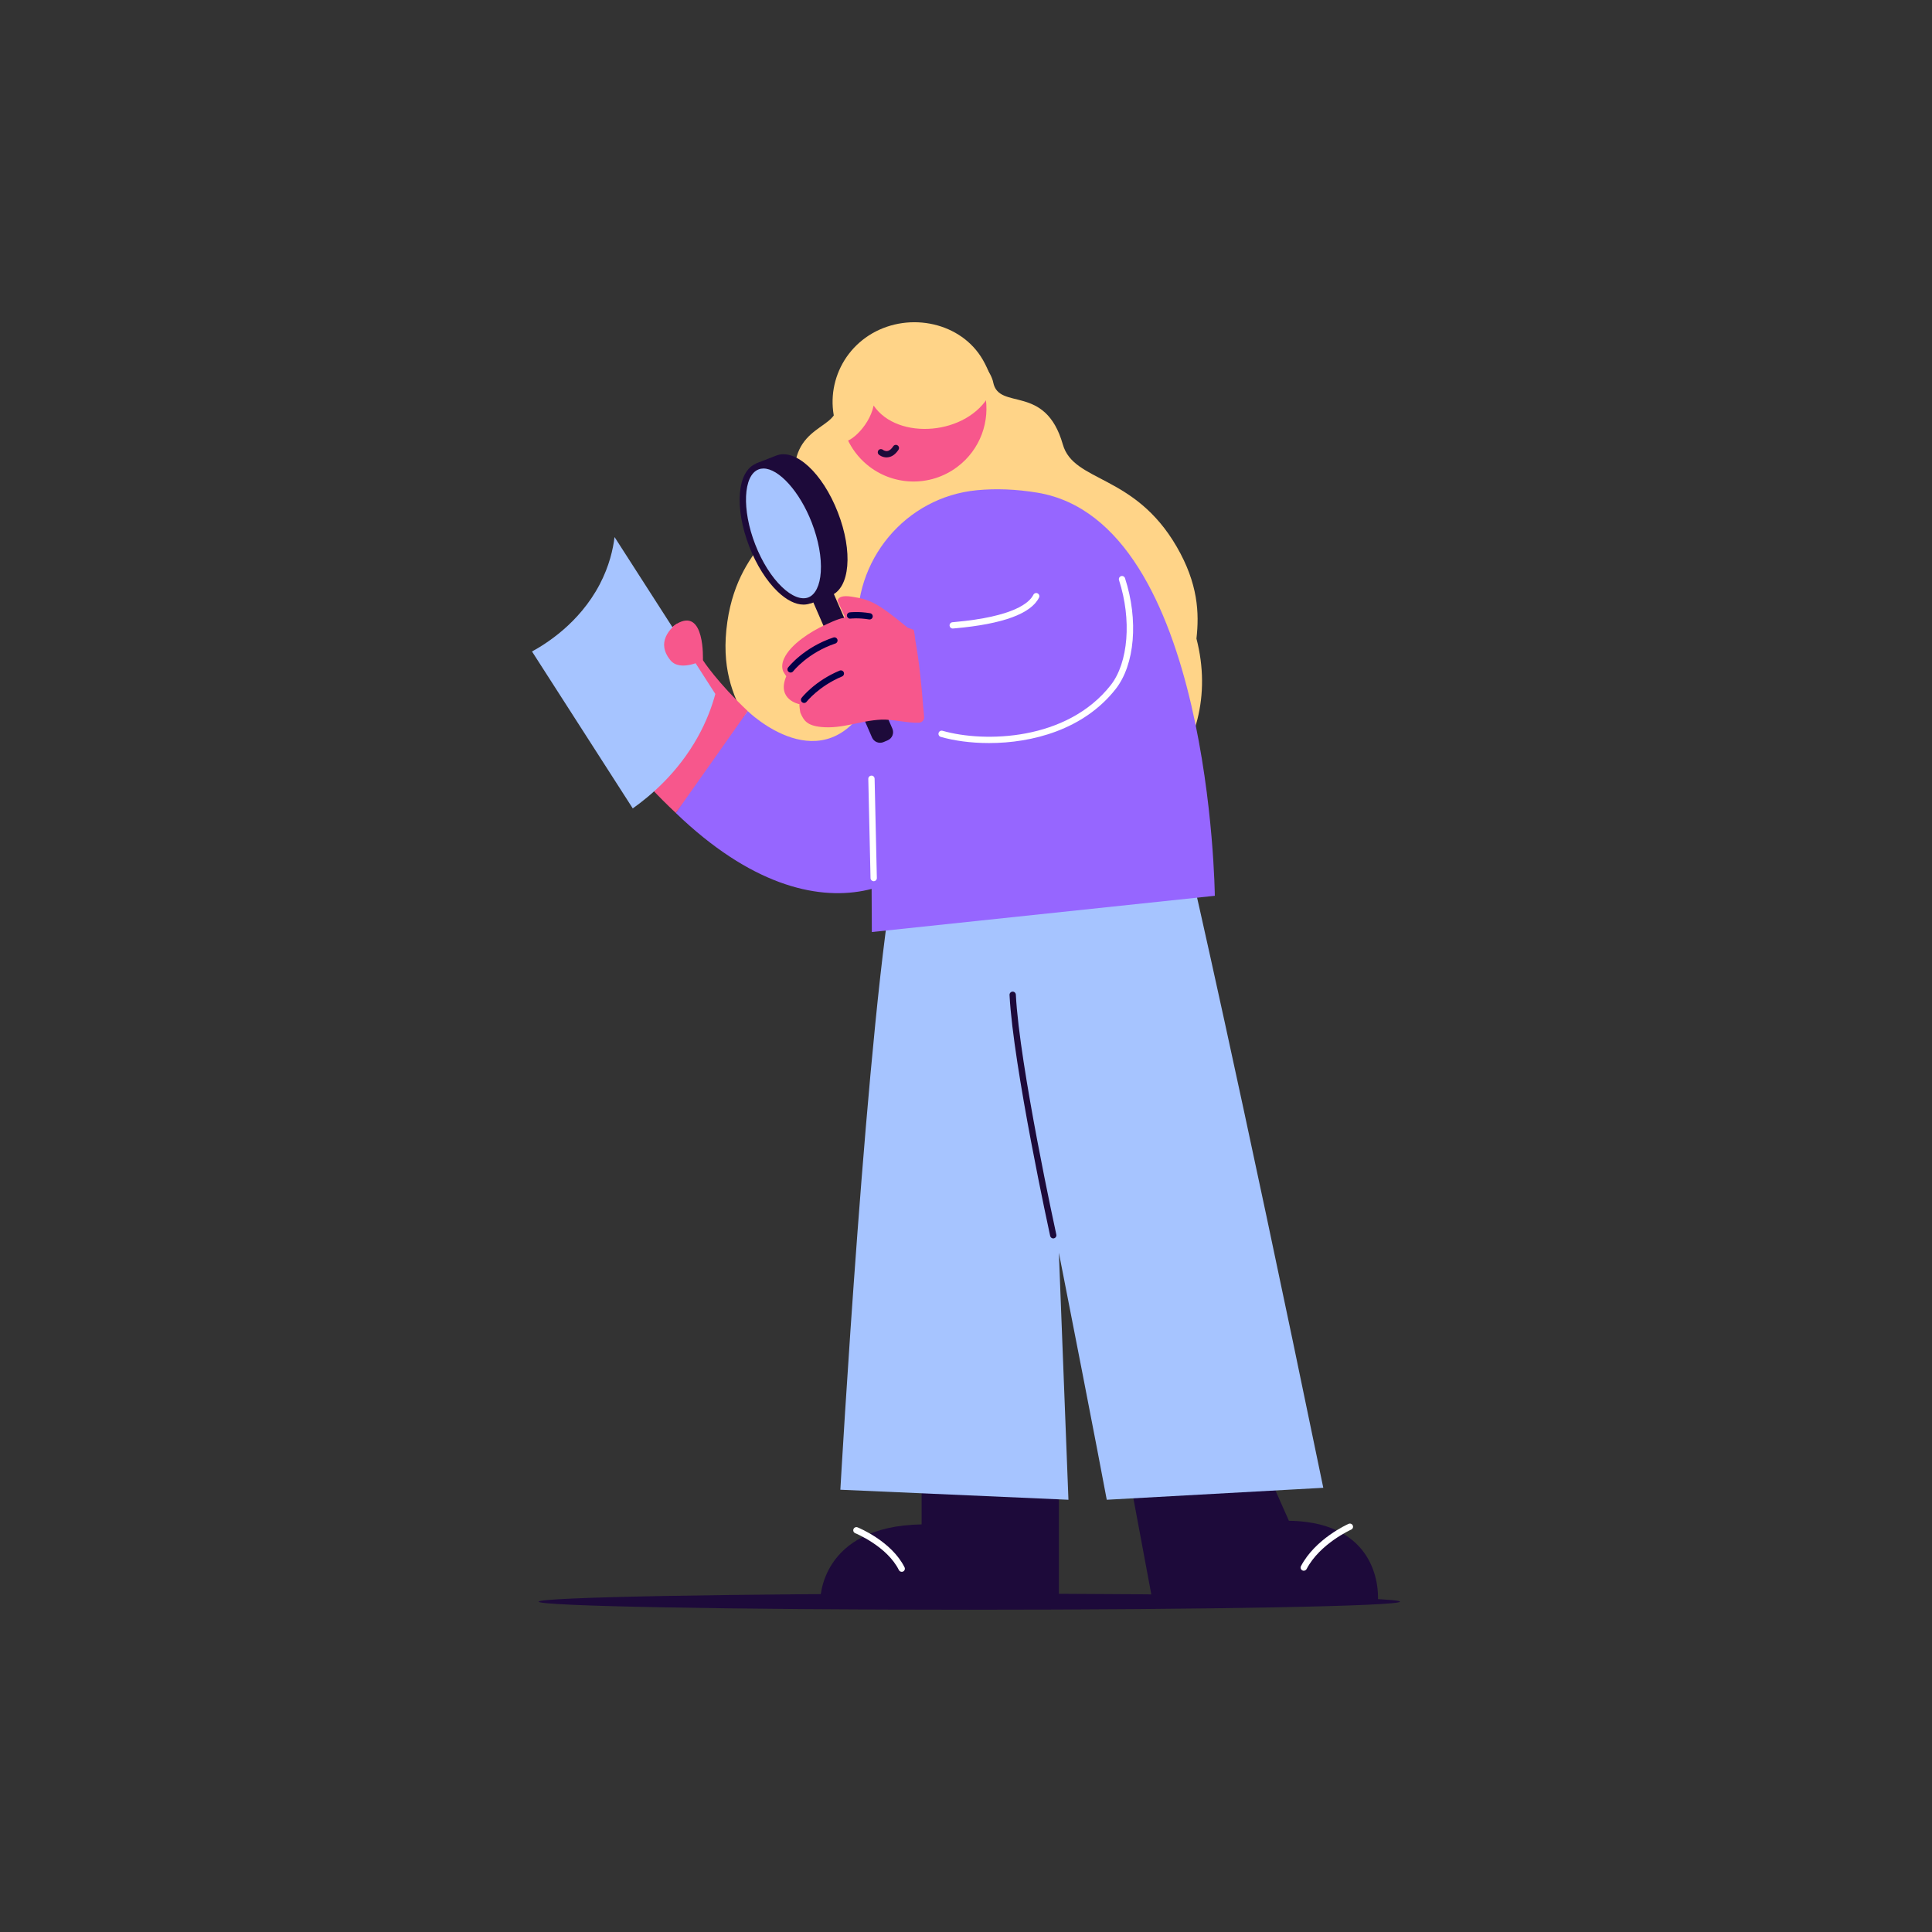 <?xml version="1.0" encoding="utf-8"?>
<!-- Generator: Adobe Illustrator 23.0.4, SVG Export Plug-In . SVG Version: 6.00 Build 0)  -->
<svg version="1.1" id="Layer_1" xmlns="http://www.w3.org/2000/svg" xmlns:xlink="http://www.w3.org/1999/xlink" x="0px" y="0px"
	 viewBox="0 0 612 612" style="enable-background:new 0 0 612 612;" xml:space="preserve">
<rect x="0" y="0" width="612" height="612" fill="#333333" stroke="none"/>
<style type="text/css">
	.st0{fill:#1D0A3A;}
	.st1{fill:#FFD488;}
	.st2{fill:#F7578C;}
	.st3{fill:#FFFFFF;}
	.st4{fill:#A6C4FF;}
	.st5{fill:#9666FF;}
	.st6{fill:#030047;}
	.st7{display:none;fill:#1D0A3A;}
</style>
<g>
	<path class="st0" d="M443.48,507.36c0,1.41-61.08,2.55-136.42,2.55s-136.42-1.14-136.42-2.55s61.08-2.55,136.42-2.55
		S443.48,505.95,443.48,507.36"/>
	<path class="st1" d="M372.73,173.16c-13.43-23.16-32.61-20.26-36.06-32.38c-5.55-19.47-20.27-10.52-22.06-19.69
		c-0.55-2.83-4-7.5-6.26-9.35c-1.47-1.2-3.3-0.7-5.19-0.66c-9.3-3.6-22.65-1.97-30.16,2.28c-2.05,1.16-4.62,1.01-5.75,3.04
		c-1.41,2.55-2.87,8.14-2.32,10.98c1.77,9.17-15.26,6.22-13.13,26.34c1.32,12.52-17.58,16.83-21.4,43.25
		c-2.05,14.23,1.61,23.26,5.83,30.68c2.26,43.18,48.24,62.84,85.69,38.34c37.79,2.49,66.39-27.71,57.08-63.7
		C379.91,194.21,379.54,184.9,372.73,173.16"/>
	<path class="st2" d="M270.91,143.27c1.09,1.46,2.32,2.76,3.67,3.88c8.01,6.73,19.87,7.32,28.62,0.78
		c7.39-5.52,10.54-14.6,8.82-23.07c-0.65-3.24-2.02-6.39-4.12-9.21c-7.61-10.19-22.07-12.28-32.28-4.65
		C265.39,118.62,263.29,133.08,270.91,143.27"/>
	<path class="st0" d="M280.84,144.89c-1.36,0-2.32-0.76-2.43-0.86c-0.42-0.35-0.48-0.98-0.13-1.41c0.35-0.42,0.98-0.48,1.4-0.13
		c0.03,0.02,0.66,0.5,1.42,0.38c0.64-0.1,1.27-0.61,1.85-1.5c0.3-0.46,0.92-0.59,1.38-0.29c0.46,0.3,0.59,0.92,0.29,1.38
		c-0.92,1.4-2.01,2.2-3.25,2.38C281.19,144.88,281.01,144.89,280.84,144.89z"/>
	<path class="st0" d="M408.28,481.73l-5.84-13.17l-44.52,0.14l7.21,38.67l71.35-0.24C436.48,507.13,438.76,482.2,408.28,481.73"/>
	<path class="st3" d="M412.99,497.56c-0.16,0-0.32-0.04-0.46-0.11c-0.49-0.26-0.68-0.86-0.42-1.35c4.54-8.65,14.66-13.2,15.09-13.39
		c0.51-0.22,1.09,0,1.32,0.51c0.22,0.5,0,1.1-0.51,1.32c-0.1,0.04-9.92,4.46-14.12,12.49C413.7,497.36,413.35,497.56,412.99,497.56z
		"/>
	<path class="st0" d="M259.84,506.96h75.59v-36.5h-43.49v12.42C259.6,483.43,259.84,506.96,259.84,506.96"/>
	<path class="st3" d="M285.64,497.9c-0.37,0-0.72-0.2-0.9-0.55c-3.74-7.53-13.73-11.64-13.83-11.68c-0.51-0.21-0.76-0.79-0.55-1.3
		c0.21-0.51,0.79-0.76,1.3-0.55c0.44,0.18,10.79,4.45,14.87,12.65c0.25,0.5,0.04,1.09-0.45,1.34
		C285.95,497.87,285.79,497.9,285.64,497.9z"/>
	<path class="st4" d="M419.18,471.29c-27.2-131.81-41.92-195.49-41.92-195.49l-93.43-1.99c-9.02,46.29-17.63,198.09-17.63,198.09
		l72.25,3.18l-3.03-78.26c12.01,61.15,15.17,78.26,15.17,78.26L419.18,471.29z"/>
	<path class="st0" d="M333.64,392.3c-0.46,0-0.87-0.32-0.98-0.79c-0.12-0.54-11.73-53.75-12.87-76.34c-0.03-0.55,0.4-1.02,0.95-1.05
		c0.53-0.04,1.02,0.4,1.05,0.95c1.12,22.43,12.7,75.48,12.82,76.01c0.12,0.54-0.22,1.07-0.76,1.19
		C333.78,392.29,333.71,392.3,333.64,392.3z"/>
	<path class="st2" d="M222.66,209.13c0,0,0.75-16.87-8.3-11.52c-3.66,2.16-3.02,4.94-2.25,6.46c-1.23-1.56-3-2.75-4.8-3.77
		c-4.31-2.44-9.7-4.32-14.5-2.47c-1.8,0.69-3.56,2.38-2.99,4.05c-1.81-0.98-4.39-0.62-5.9,0.82c-1.51,1.44-1.81,3.83-0.68,5.47
		c-2.7,1.37-3.32-0.32-4.92,2.11c-1.83,2.78-0.51,5.03,1.45,7.61c1.26,1.66,5.62,6.9,11.33,13.35c4.16,5.82,11.72,15.72,22.98,26.28
		c8.12-10.38,15.78-21.13,22.78-32.28C227.37,216.32,222.76,209.31,222.66,209.13 M213.73,213.09l-0.1,0.04
		c0-0.25-0.01-0.5,0.02-0.72c0-0.01,0-0.02,0-0.03L213.73,213.09z"/>
	<path class="st0" d="M194.64,215.56c-0.24,0-0.48-0.09-0.68-0.26c-5.22-4.81-10.84-6.54-10.89-6.55c-0.53-0.16-0.83-0.72-0.67-1.25
		c0.16-0.53,0.72-0.83,1.24-0.67c0.25,0.07,6.1,1.86,11.68,7c0.41,0.37,0.43,1.01,0.06,1.41
		C195.18,215.45,194.91,215.56,194.64,215.56z"/>
	<path class="st0" d="M203.32,210.62c-0.25,0-0.49-0.09-0.68-0.27c-5.77-5.42-12.23-7.2-12.29-7.21c-0.53-0.14-0.85-0.69-0.71-1.22
		c0.14-0.53,0.69-0.85,1.22-0.71c0.28,0.08,7.01,1.93,13.15,7.69c0.4,0.38,0.42,1.01,0.04,1.41
		C203.85,210.51,203.59,210.62,203.32,210.62z"/>
	<path class="st0" d="M210.62,224.98c-0.19,0-0.37-0.05-0.54-0.16c-0.19-0.12-4.63-3.05-4.65-7.55c-0.01-3.02,1.97-5.91,5.87-8.6
		l-0.27-2.15c-0.07-0.55,0.32-1.05,0.87-1.12c0.55-0.07,1.05,0.32,1.12,0.87l0.43,3.38l-0.52,0.34c-3.65,2.39-5.5,4.84-5.49,7.27
		c0.01,3.43,3.7,5.85,3.73,5.87c0.46,0.3,0.6,0.92,0.3,1.38C211.27,224.82,210.95,224.98,210.62,224.98z"/>
	<path class="st5" d="M300.54,259.33c-2.36-13.96-5.32-29.49-7.8-44.86c-4.33-1.65-9.05-2.16-13.76-1.14
		c-0.8,2.8-1.88,5.51-3.26,8.09c-14.71,27.52-38.86,3.83-38.86,3.83l-22.78,32.28C260.97,302.67,296.77,277.51,300.54,259.33"/>
	<path class="st5" d="M328.6,156.06c-6.9-1.14-13.26-1.33-19.09-0.78c-22.74,2.15-39.43,22.33-37.75,45.11
		c1.16,15.78,3.35,31.59,3.72,47.24c0.15-0.14,0.3-0.28,0.45-0.42l0.24,48.03l108.65-11.48
		C384.81,283.77,383.67,165.16,328.6,156.06"/>
	<path class="st3" d="M313.3,235.38c-5.84,0-11.18-0.77-15.3-1.96c-0.53-0.15-0.84-0.71-0.68-1.24c0.15-0.53,0.7-0.84,1.24-0.69
		c13.22,3.79,39.37,3.23,53.27-14.44c5.61-7.12,6.69-20.81,2.64-33.28c-0.17-0.52,0.12-1.09,0.64-1.26
		c0.53-0.17,1.09,0.12,1.26,0.64c4.32,13.27,3.12,27.39-2.97,35.13C343.25,231.19,326.9,235.38,313.3,235.38z"/>
	<path class="st3" d="M301.79,199.1c-0.5,0-0.94-0.38-0.99-0.89c-0.06-0.55,0.34-1.04,0.89-1.1c0.16-0.02,0.4-0.04,0.72-0.07
		c18.8-1.69,23.69-6.13,24.93-8.63c0.25-0.49,0.85-0.7,1.34-0.45c0.49,0.25,0.7,0.85,0.45,1.34c-2.54,5.1-11.47,8.38-26.54,9.73
		c-0.3,0.03-0.53,0.05-0.69,0.06C301.86,199.09,301.82,199.1,301.79,199.1z"/>
	<path class="st1" d="M267.01,139.52c0.98,1.7,8.23-3.81,9.73-11.05c7.63,11.22,29.76,9.4,36.78-3.54c1.63-3-0.29-7.67-2.18-10.94
		c-6.82-11.84-23.07-15.28-35.03-8.39C264.36,112.5,260.2,127.68,267.01,139.52"/>
	<path class="st0" d="M281.22,234.49l-1.32,0.57c-1.41,0.61-3.06-0.03-3.67-1.45l-21.38-49.2c-0.62-1.41,0.03-3.06,1.45-3.67
		l1.32-0.57c1.41-0.61,3.06,0.03,3.67,1.45l21.39,49.2C283.28,232.24,282.64,233.88,281.22,234.49"/>
	<path class="st2" d="M289.35,199.48c-0.62-0.23-1.23-0.45-1.85-0.66c-9.59-7.92-11.93-8.93-17.75-9.82
		c-3.02-0.46-4.2,0.19-4.44,1.25c1.05,2.43,1.81,4.02,2.22,4.87c0.14,0.28-0.05,0.6-0.36,0.63c-1.7,0.21-5.42,2.03-6.1,2.35
		c-4.24,1.96-10.58,5.95-12.65,10.39c-0.62,1.33-0.89,2.75-0.34,4.16c0.04,0.12,0.97,1.6,0.99,1.56c-3.17,7.51,4.2,8.86,4.23,8.87
		c-0.23-0.07,0.18,2.56,0.25,2.72c1.03,2.37,2.02,4.04,6.59,4.49c6.72,0.66,12.31-2.03,19.05-2.33c3.46-0.16,8.5,1.14,11.88,0.98
		c0.96-0.04,1.73-0.84,1.67-1.81c-0.07-1.16-0.23-2.33-0.32-3.48c-0.54-7.01-1.23-13.82-2.46-20.75
		C289.89,202.48,289.64,199.59,289.35,199.48"/>
	<path class="st6" d="M250.44,213.05c-0.21,0-0.43-0.07-0.61-0.21c-0.44-0.34-0.52-0.97-0.18-1.4c0.2-0.26,5.03-6.38,14.34-9.5
		c0.52-0.18,1.09,0.11,1.27,0.63c0.18,0.52-0.11,1.09-0.63,1.27c-8.74,2.93-13.35,8.77-13.39,8.83
		C251.04,212.91,250.74,213.05,250.44,213.05z"/>
	<path class="st6" d="M254.71,222.68c-0.21,0-0.43-0.07-0.61-0.21c-0.44-0.34-0.52-0.97-0.18-1.4c0.17-0.22,4.22-5.37,12.05-8.64
		c0.51-0.21,1.1,0.03,1.31,0.54c0.21,0.51-0.03,1.1-0.54,1.31c-7.35,3.08-11.2,7.97-11.24,8.02
		C255.31,222.54,255.01,222.68,254.71,222.68z"/>
	<path class="st6" d="M275.47,196.23c-0.05,0-0.11,0-0.17-0.01c-3.4-0.57-5.86-0.26-5.89-0.26c-0.55,0.07-1.05-0.32-1.12-0.86
		c-0.07-0.55,0.32-1.05,0.86-1.12c0.11-0.02,2.79-0.35,6.48,0.27c0.54,0.09,0.91,0.61,0.82,1.15
		C276.37,195.89,275.95,196.23,275.47,196.23z"/>
	<path class="st3" d="M276.76,279.14c-0.54,0-0.99-0.43-1-0.98l-0.71-31.44c-0.01-0.55,0.42-1.01,0.98-1.02
		c0.54-0.05,1.01,0.42,1.02,0.98l0.71,31.44c0.01,0.55-0.42,1.01-0.98,1.02C276.77,279.14,276.77,279.14,276.76,279.14z"/>
	<path class="st0" d="M268.38,179.27c0.41-4.76-0.56-10.78-2.99-17.01c-4.85-12.44-13.41-20.32-19.5-17.95l-6.36,2.48l1.59,4.09
		c-1.19,5.06-0.4,12.29,2.54,19.84c2.94,7.55,7.25,13.42,11.55,16.34l1.59,4.09l6.36-2.48
		C266.21,187.49,267.98,184.01,268.38,179.27L268.38,179.27L268.38,179.27z M245.63,169.96c-2.09-5.36-3.04-10.69-2.9-14.96
		l10.88,27.93C250.63,179.88,247.72,175.32,245.63,169.96"/>
	<path class="st4" d="M258.05,165.12c4.56,11.71,3.83,22.92-1.62,25.05c-5.46,2.13-13.58-5.64-18.14-17.35
		c-4.56-11.71-3.83-22.92,1.62-25.05C245.37,145.64,253.49,153.41,258.05,165.12"/>
	<path class="st0" d="M254.52,191.52c-2.52,0-5.35-1.41-8.18-4.12c-3.53-3.38-6.72-8.43-8.97-14.22
		c-4.83-12.41-3.87-23.98,2.19-26.34c6.06-2.36,14.6,5.51,19.43,17.92c2.26,5.8,3.33,11.67,3.01,16.55c-0.33,5.14-2.18,8.62-5.2,9.8
		C256.07,191.38,255.31,191.52,254.52,191.52z M241.85,148.41c-0.55,0-1.07,0.09-1.57,0.29c-4.85,1.89-5.33,12.77-1.05,23.76
		c2.15,5.53,5.17,10.33,8.49,13.5c3.08,2.95,6.13,4.14,8.35,3.28c2.22-0.87,3.66-3.81,3.93-8.06c0.3-4.59-0.73-10.16-2.88-15.69
		C253.28,155.62,246.67,148.41,241.85,148.41z"/>
	<path class="st4" d="M226.6,219.83c-1.05,3.87-2.74,8.55-5.54,13.58c-6.42,11.56-15.26,18.87-20.62,22.67
		c-10.64-16.57-21.28-33.14-31.92-49.71c4.22-2.31,14.93-8.84,21.44-21.25c3.08-5.88,4.25-11.22,4.71-15
		C205.32,186.69,215.96,203.26,226.6,219.83"/>
	<path class="st2" d="M214.36,197.61c0,0-7.44,4.92-1.98,11.55c3.12,3.78,10.28-0.03,10.28-0.03L214.36,197.61z"/>
	<polygon class="st7" points="193.07,232.37 194.64,217.51 199.67,217.31 199.67,204.22 196.37,202.88 200.16,193.47 207.14,204.22 
		203.32,204.22 206.44,223.98 200.11,223.98 202.05,234.42 	"/>
</g>
</svg>

